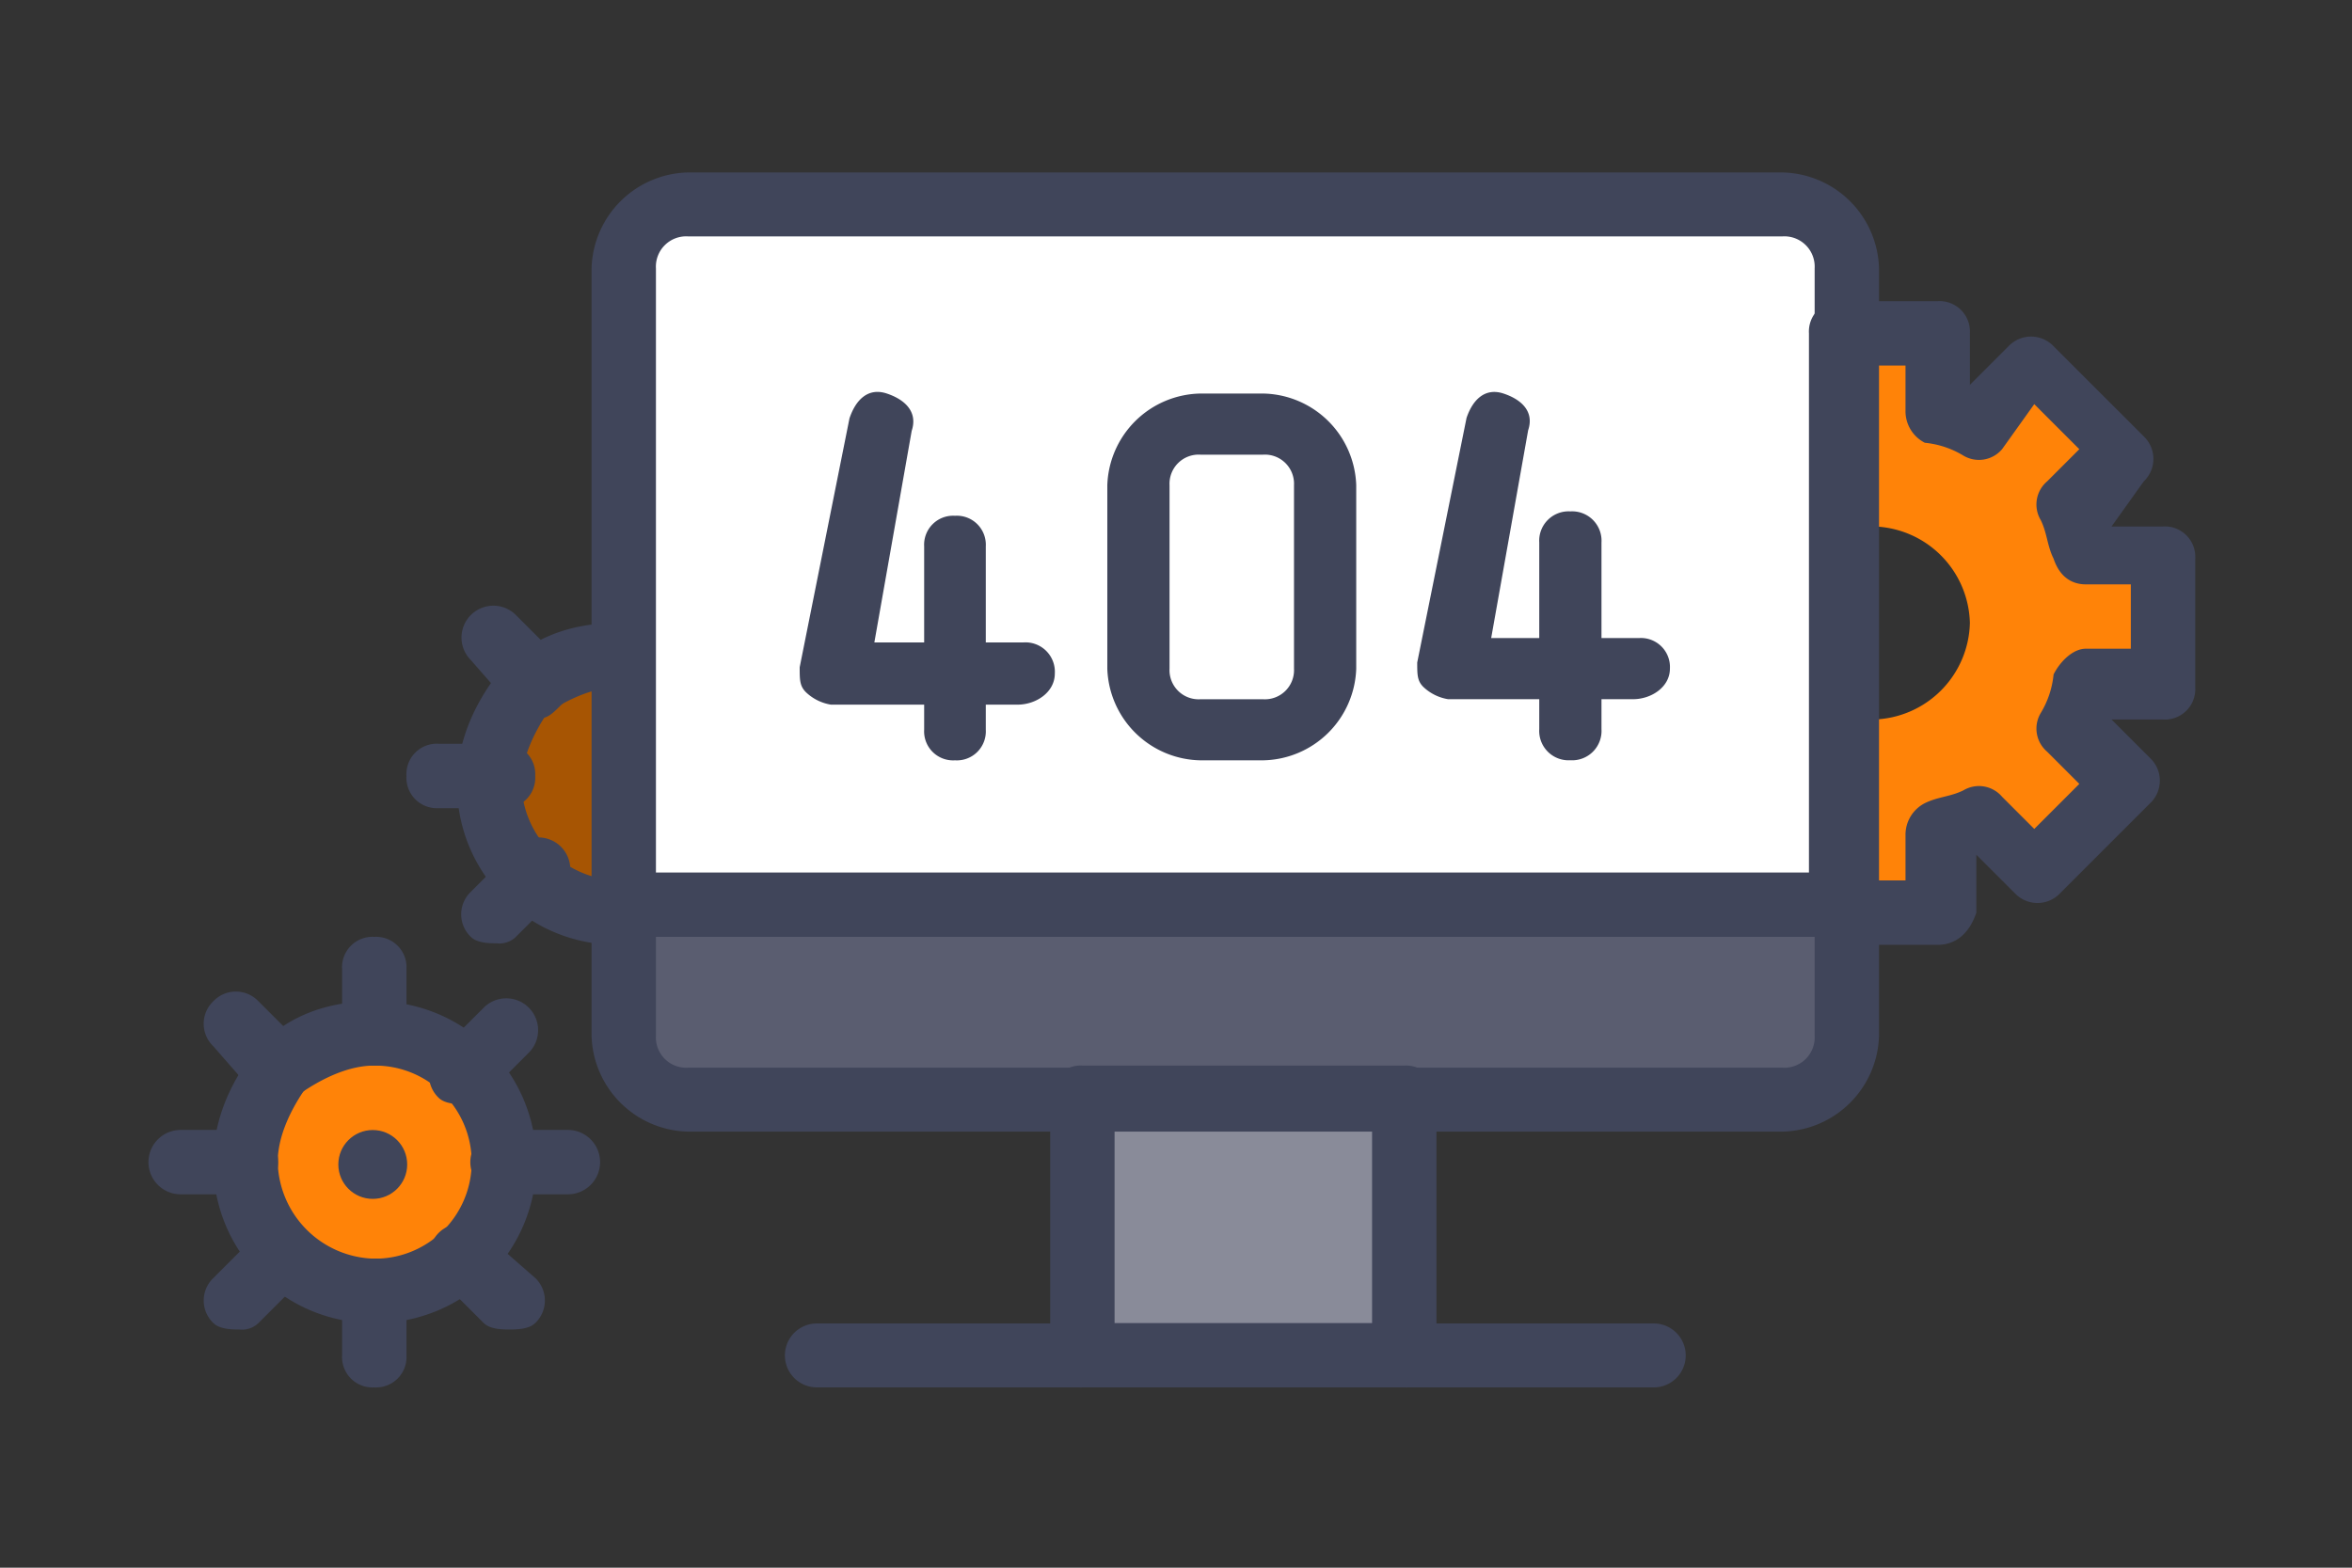 <svg xmlns="http://www.w3.org/2000/svg" width="300" height="200" viewBox="0 0 300 200">
    <rect x="0" y="0" width="300" height="200" fill="#333333" stroke="none"/>
    <defs>
        <style>
            .prefix__cls-2{fill:#ff8308}.prefix__cls-7{fill:#40455a}
        </style>
    </defs>
    <g id="prefix__Group_702" data-name="Group 702" transform="translate(-570 -357)">
        <g id="prefix__Rectangle_9" data-name="Rectangle 9" style="stroke:#707070;opacity:0;fill:#fff">
            <path d="M0 0H300V200H0z" style="stroke:none" transform="translate(570 357)"/>
            <path d="M0.5 0.5H299.5V199.5H0.5z" style="fill:none" transform="translate(570 357)"/>
        </g>
        <path id="prefix__Path_1" d="M34.344 36.422a16.422 16.422 0 01-32.844 0c0-4.927 1.642-9.032 4.927-11.5C8.89 21.642 13 20 17.922 20a16.47 16.47 0 0116.422 16.422z" class="prefix__cls-2" data-name="Path 1" transform="translate(599.817 468.839)"/>
        <path id="prefix__Path_2" d="M21.922 46.844A16.47 16.47 0 015.5 30.422c0-4.927 1.642-9.032 4.927-11.5C12.89 15.642 17 14 21.922 14" data-name="Path 2" transform="translate(628.339 426.078)" style="fill:#a75503"/>
        <path id="prefix__Path_3" d="M68.276 54.161V37.739h-9.853a40.031 40.031 0 01-2.463-5.748l6.569-6.569-11.5-11.5-6.565 6.578a40.03 40.03 0 00-5.748-2.463V9H26.4v25.454a12.2 12.2 0 014.927-.821A12.628 12.628 0 0143.643 45.95a12.628 12.628 0 01-12.316 12.316 7.4 7.4 0 01-4.106-.821V82.9h12.317v-9.854a40.03 40.03 0 015.748-2.463l6.569 6.569 11.5-11.5-6.569-6.569a40.031 40.031 0 002.463-5.748h9.032z" class="prefix__cls-2" data-name="Path 3" transform="translate(777.618 390.528)"/>
        <path id="prefix__Path_4" d="M155.3 121.955H15.711c-4.927 0-8.211-3.284-8.211-8.211V15.211C7.5 10.284 10.784 7 15.711 7H155.3c4.927 0 8.211 3.284 8.211 8.211v98.533c-.001 4.926-3.285 8.211-8.211 8.211z" data-name="Path 4" transform="translate(642.5 376.106)" style="fill:#fff"/>
        <path id="prefix__Path_5" d="M14.5 21h41.055v32.844H14.5z" data-name="Path 5" transform="translate(692.619 476.05)" style="fill:#898b99"/>
        <path id="prefix__Path_6" d="M7.5 34.422c0 4.927 3.284 8.211 8.211 8.211H155.3c4.927 0 8.211-3.284 8.211-8.211V18H7.5z" data-name="Path 6" transform="translate(642.071 454.701)" style="fill:#5a5d70"/>
        <path id="prefix__Path_10" d="M158.9 128.868H19.317A12.588 12.588 0 017 116.632V18.737A12.588 12.588 0 0119.317 6.5H158.9a12.588 12.588 0 0112.317 12.237v97.895a12.588 12.588 0 01-12.317 12.236zM19.317 14.658a3.866 3.866 0 00-4.106 4.079v97.895a3.866 3.866 0 004.106 4.079H158.9a3.866 3.866 0 004.106-4.079V18.737a3.866 3.866 0 00-4.106-4.079zM142.483 161.5H35.739a4.079 4.079 0 110-8.158h106.744a4.079 4.079 0 110 8.158z" class="prefix__cls-7" data-name="Path 10" transform="translate(638.454 372.5)"/>
        <path id="prefix__Path_11" d="M217.593 25.711H61.583a3.879 3.879 0 01-4.106-4.106 3.879 3.879 0 014.106-4.105h156.01a3.879 3.879 0 014.106 4.106 3.879 3.879 0 01-4.106 4.105zm-57.477 57.478H119.06a3.879 3.879 0 01-4.106-4.106V46.239a3.879 3.879 0 014.106-4.106h41.055a3.879 3.879 0 014.106 4.106v32.844a3.879 3.879 0 01-4.105 4.106zm-36.95-8.211h32.844V50.344h-32.844zM53.372 58.555h-8.211a4.106 4.106 0 110-8.211h8.211a4.106 4.106 0 110 8.211zm-41.055 0H4.106a4.106 4.106 0 110-8.211h8.211a4.106 4.106 0 110 8.211zm16.422-16.422a3.879 3.879 0 01-4.106-4.106v-8.21a3.879 3.879 0 014.106-4.106 3.879 3.879 0 014.106 4.106v8.211a3.879 3.879 0 01-4.106 4.105zm0 41.055a3.879 3.879 0 01-4.106-4.106v-8.21a3.879 3.879 0 014.106-4.106 3.879 3.879 0 014.106 4.106v8.211a3.879 3.879 0 01-4.106 4.106zM17.243 47.06c-.821 0-2.463 0-3.284-.821L8.211 39.67a3.969 3.969 0 010-5.748 3.969 3.969 0 015.748 0l5.748 5.748a3.969 3.969 0 010 5.748c-.821.821-1.642 1.642-2.463 1.642zM45.982 75.8c-.821 0-2.463 0-3.284-.821L36.95 69.23a4.064 4.064 0 015.75-5.748l6.569 5.748a3.969 3.969 0 010 5.748c-.824.822-2.469.822-3.287.822zm-5.748-28.74c-.821 0-2.463 0-3.284-.821a3.969 3.969 0 010-5.748l5.75-5.748a4.064 4.064 0 015.748 5.748L42.7 46.239a8.271 8.271 0 01-2.463.821zM11.5 75.8c-.821 0-2.463 0-3.284-.821a3.969 3.969 0 010-5.748l5.748-5.748a4.064 4.064 0 015.748 5.748l-5.748 5.748a3.016 3.016 0 01-2.464.821z" class="prefix__cls-7" data-name="Path 11" transform="translate(589 450.811)"/>
        <circle id="prefix__Ellipse_1" cx="4.392" cy="4.392" r="4.392" class="prefix__cls-7" data-name="Ellipse 1" transform="translate(613.154 501.165)"/>
        <path id="prefix__Path_12" d="M21.528 104.9A20.328 20.328 0 011 84.376C1 78.628 3.463 73.7 6.748 69.6c4.106-4.106 9.032-5.748 14.78-5.748a20.528 20.528 0 110 41.055zm0-32.844c-3.284 0-6.569 1.642-9.032 3.284-1.642 2.463-3.284 5.748-3.284 9.032a12.628 12.628 0 0012.316 12.32 12.317 12.317 0 100-24.633zM37.95 39.215h-8.211a3.879 3.879 0 01-4.106-4.106A3.879 3.879 0 0129.739 31h8.211a3.879 3.879 0 014.106 4.106 3.879 3.879 0 01-4.106 4.109zm4.927-11.5c-.821 0-2.463 0-3.284-.821l-5.748-6.569a4.064 4.064 0 015.748-5.748l5.748 5.748a3.969 3.969 0 010 5.748c-.822.827-1.641 1.646-2.465 1.646zm-5.748 28.743c-.821 0-2.463 0-3.284-.821a3.969 3.969 0 010-5.748l5.748-5.748a4.064 4.064 0 015.748 5.748l-5.748 5.748a3.016 3.016 0 01-2.463.821z" class="prefix__cls-7" data-name="Path 12" transform="translate(596.211 420.886)"/>
        <path id="prefix__Path_13" d="M25.528 90.611A20.328 20.328 0 015 70.083c0-5.748 2.463-10.674 5.748-14.78 4.106-4.106 9.032-5.748 14.78-5.748v8.211c-3.284 0-6.569 1.642-9.032 3.284-1.642 2.463-3.284 5.748-3.284 9.032A12.628 12.628 0 0025.528 82.4zm168.327 0h-12.317a3.879 3.879 0 01-4.106-4.106v-73.9a3.879 3.879 0 014.106-4.105h12.317a3.879 3.879 0 014.106 4.106v6.569l4.927-4.927a3.969 3.969 0 015.748 0l11.5 11.5a3.969 3.969 0 010 5.748l-4.106 5.748h6.569a3.879 3.879 0 014.106 4.106v16.416a3.879 3.879 0 01-4.106 4.106h-6.569l4.927 4.927a3.969 3.969 0 010 5.748l-11.5 11.5a3.969 3.969 0 01-5.748 0l-4.927-4.927v7.39c-.821 2.463-2.463 4.106-4.927 4.106zm-8.212-8.211h4.106v-5.748a4.516 4.516 0 012.463-4.106c1.642-.821 3.284-.821 4.927-1.642a3.868 3.868 0 014.927.821l4.106 4.106 5.748-5.748-4.106-4.106a3.868 3.868 0 01-.821-4.927 11.671 11.671 0 001.642-4.927c.821-1.642 2.463-3.284 4.106-3.284h5.748v-8.21h-5.749c-1.642 0-3.284-.821-4.106-3.284-.821-1.642-.821-3.284-1.642-4.927a3.868 3.868 0 01.821-4.927l4.106-4.106-5.748-5.748-4.106 5.748a3.868 3.868 0 01-4.927.821 11.671 11.671 0 00-4.927-1.642 4.516 4.516 0 01-2.463-4.106v-5.747h-4.106z" class="prefix__cls-7" data-name="Path 13" transform="translate(623.301 386.922)"/>
        <g id="prefix__Group_695" data-name="Group 695" transform="translate(.812 1.692)">
            <path id="prefix__Path_7" d="M37.78 50.366H13.969a6.017 6.017 0 01-3.175-1.587C10 47.985 10 47.192 10 45.6l6.35-31.749c.794-2.381 2.381-3.969 4.762-3.175s3.969 2.381 3.175 4.762l-4.762 26.991h19.049a3.749 3.749 0 013.969 3.971c0 2.381-2.381 3.969-4.762 3.969z" class="prefix__cls-7" data-name="Path 7" transform="translate(661.188 394.836)"/>
            <path id="prefix__Path_8" d="M15.931 57.474a3.7 3.7 0 01-3.931-3.9v-23.4a3.7 3.7 0 013.931-3.9 3.7 3.7 0 013.931 3.9v23.4a3.7 3.7 0 01-3.931 3.9zm86.475-7.8H78.822a5.978 5.978 0 01-3.145-1.56c-.786-.78-.786-1.56-.786-3.12L81.18 13.8c.786-2.34 2.358-3.9 4.717-3.12s3.931 2.34 3.145 4.68l-4.717 26.515h18.867a3.7 3.7 0 013.931 3.9c0 2.34-2.358 3.9-4.717 3.9z" class="prefix__cls-7" data-name="Path 8" transform="translate(675.065 394.834)"/>
            <path id="prefix__Path_9" d="M25.969 44.249A3.749 3.749 0 0122 40.28V16.469a3.749 3.749 0 013.969-3.969 3.749 3.749 0 013.969 3.969V40.28a3.749 3.749 0 01-3.969 3.969z" class="prefix__cls-7" data-name="Path 9" transform="translate(743.521 408.049)"/>
            <path id="prefix__Path_14" d="M34.843 57.294h-7.937A12.1 12.1 0 0115 45.6V22.2a12.1 12.1 0 0111.906-11.7h7.937a12.1 12.1 0 0111.906 11.7v23.4a12.1 12.1 0 01-11.906 11.694zM26.906 18.3a3.717 3.717 0 00-3.969 3.9v23.4a3.717 3.717 0 003.969 3.9h7.937a3.717 3.717 0 003.969-3.9V22.2a3.717 3.717 0 00-3.969-3.9z" class="prefix__cls-7" data-name="Path 14" transform="translate(695.427 395.014)"/>
        </g>
    </g>
</svg>
